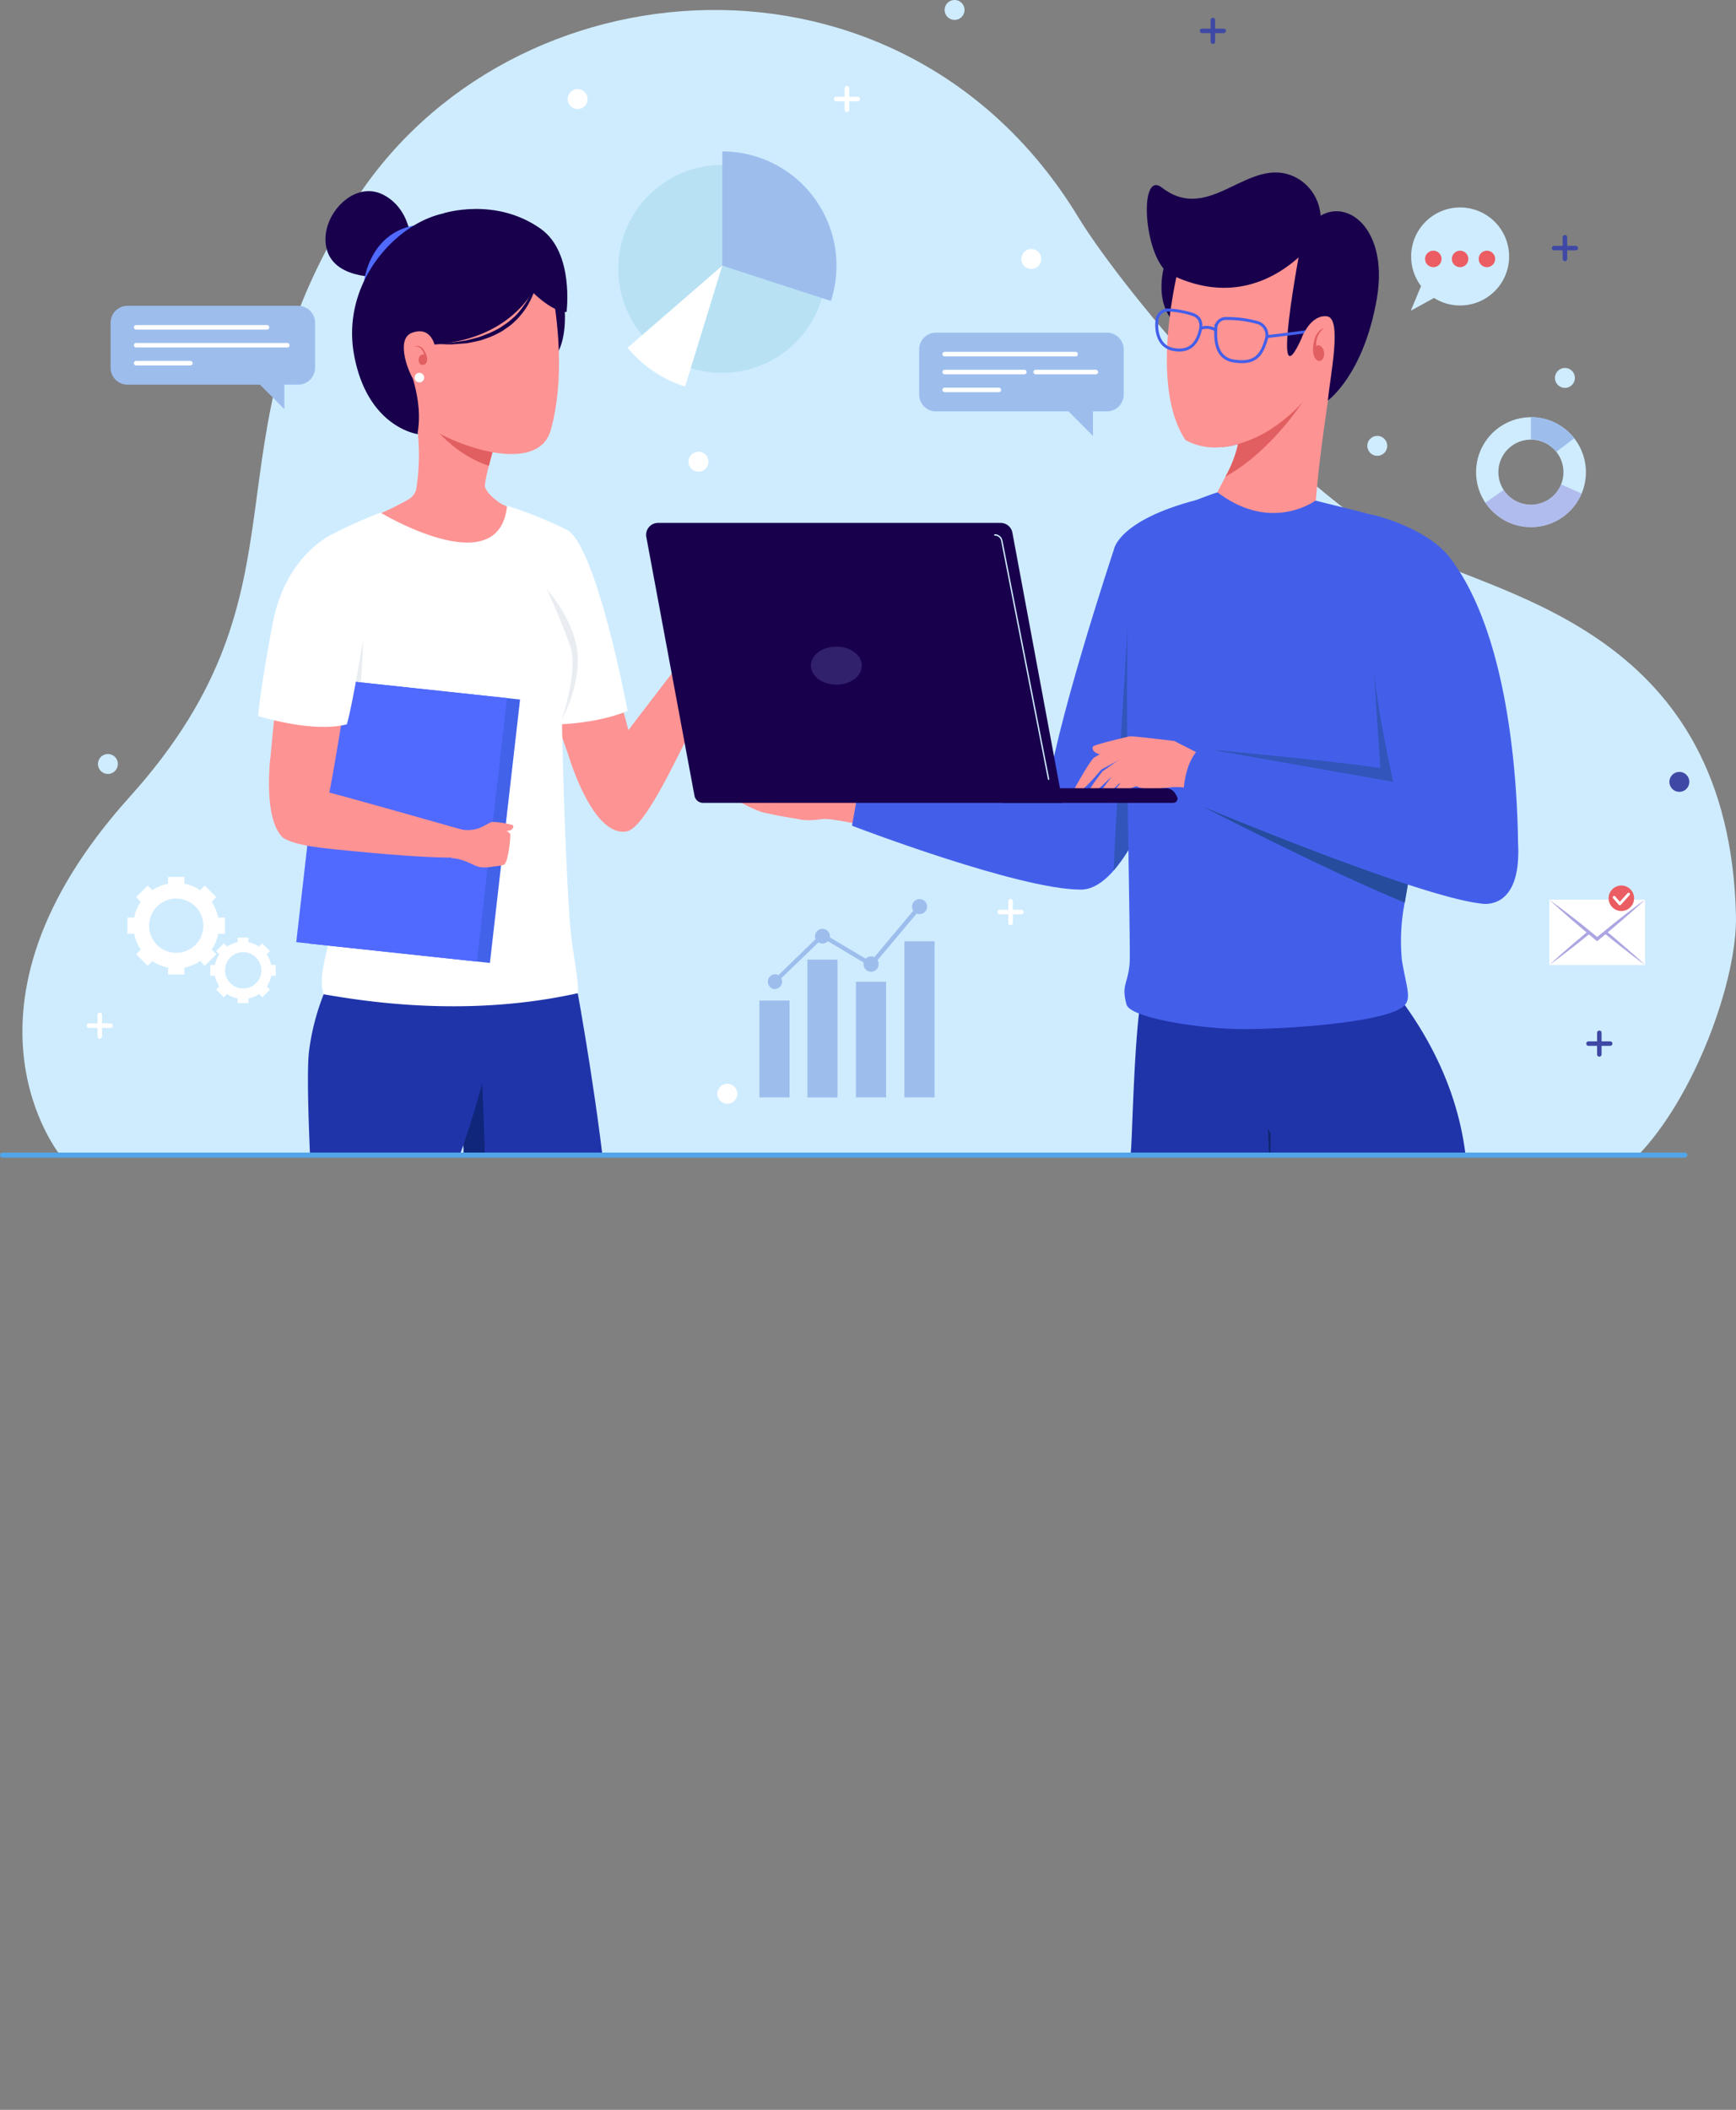 <svg xmlns="http://www.w3.org/2000/svg" xmlns:xlink="http://www.w3.org/1999/xlink" viewBox="0 0 373.56 453.77"><rect x="0" y="0" width="373.56" height="453.77" fill="#808080" stroke="none"/><defs><style>.cls-1,.cls-18,.cls-19,.cls-21,.cls-22,.cls-24,.cls-26,.cls-30{fill:none;}.cls-2{isolation:isolate;}.cls-3{fill:#cfecff;}.cls-4{clip-path:url(#clip-path);}.cls-5{fill:#2034aa;}.cls-6{fill:#0f267a;}.cls-7{fill:#18004d;}.cls-8{fill:#fe9393;}.cls-9{fill:#e15f60;}.cls-10{fill:#506aff;}.cls-11{fill:#fff;}.cls-12{fill:#e9edf2;}.cls-13{fill:#4262ea;}.cls-14{fill:#102772;}.cls-15{fill:#435fea;}.cls-16{fill:#3155ba;}.cls-17{fill:#264c9e;}.cls-18{stroke:#435fea;stroke-width:0.63px;}.cls-18,.cls-19,.cls-21,.cls-22,.cls-24,.cls-26{stroke-miterlimit:10;}.cls-19{stroke:#cfecff;stroke-width:0.3px;}.cls-19,.cls-21,.cls-22,.cls-24,.cls-26,.cls-30{stroke-linecap:round;}.cls-20{fill:#31216d;}.cls-21{stroke:#52a5e8;stroke-width:1.09px;}.cls-22,.cls-26,.cls-30{stroke:#fff;}.cls-22,.cls-24{stroke-width:0.97px;}.cls-23{fill:#3f49a5;}.cls-24{stroke:#3f49a5;}.cls-25{fill:#9dbeed;}.cls-26{stroke-width:0.97px;}.cls-27{fill:#b8e2f4;}.cls-28{fill:#aba6e2;}.cls-29{fill:#eb5d62;}.cls-30{stroke-linejoin:round;stroke-width:0.6px;}.cls-31{fill:#a1a1e5;opacity:0.63;mix-blend-mode:multiply;}</style><clipPath id="clip-path"><rect class="cls-1" x="3.08" y="12.76" width="359.45" height="235.68"/></clipPath></defs><title>home</title><g class="cls-2"><g id="Camada_2" data-name="Camada 2"><g id="Camada_1-2" data-name="Camada 1"><path class="cls-3" d="M13.17,248.74s-26.4-31.69,14.71-77.32,14.61-74.9,48.18-127.7,118.19-59,155.88,2.85c10.28,16.88,46.39,59.59,71.66,72,20.49,10.09,68.48,17.63,69.95,78.28.35,14-9,39.34-21.29,51.85Z"/><g class="cls-4"><path class="cls-5" d="M130.88,260.27H105.34l-.87-2.08h0l-4.75-11.53V213.6h24.6S129.12,239.79,130.88,260.27Z"/><path class="cls-6" d="M104.47,258.18,99.74,251l0-11.58,4-6.92S104.51,249,104.47,258.18Z"/><path class="cls-5" d="M70.84,211.07a50.54,50.54,0,0,0-4.34,15c-.81,6.47.73,32.6.73,32.6l25.69,4.44s8.66-17,14.38-44.88c2.58-12.62-22.23-6.76-22.23-6.76"/><path class="cls-7" d="M121.47,66s.62,5.47-1.21,9.38-4.15-8.28-4.15-8.28l1.24-4.39"/><path class="cls-8" d="M107.37,92.78s-.26.77-.65,2-1,3.29-1.52,5.39a34.3,34.3,0,0,0-1.24,9.39s-9.95,1-14.83-2.06c0,0,3-11.92-1.31-23.6Z"/><path class="cls-9" d="M106.72,94.79c-.43,1.36-1,3.29-1.52,5.39-8.63-2.8-13.54-10.53-13.54-10.53Z"/><path class="cls-8" d="M89.41,89.66c3.93,4.56,26,13.8,29.09,2.86s1.58-23.91,0-31.8c-1-4.9-3.59-14.23-16.66-12.78S72.17,69.64,89.41,89.66Z"/><path class="cls-7" d="M82.93,59.53s-10.61,1-12.58-5.77,5.58-15.38,12.24-11.82,6,12.28,6,12.28"/><path class="cls-10" d="M78.36,60.39s1.12-10.07,10.7-11.89l-3.59,6Z"/><path class="cls-7" d="M116.88,57.87s-3.64,15.68-25.41,16.34a2.48,2.48,0,0,0-3,1.29A6.79,6.79,0,0,0,88.41,80c1.34,4.19,2.19,8.52,1.49,12.87l0,.5S79.15,92,76.22,76.49c-3.4-18,13-32.52,24.18-30.79C105.12,46.43,115.89,50.4,116.88,57.87Z"/><path class="cls-7" d="M109.91,57.52s6.78,9.33,12,9.59c0,0,1.69-12.71-5.51-17.87-9.84-7-21-3.35-21-3.35"/><path class="cls-8" d="M89.7,104.73a3.82,3.82,0,0,1-1.88,2.73,66.34,66.34,0,0,1-9.45,4.39s20.77,14.92,36.11-1c0,0-5.55-1.69-7.1-2.81-3.72-2.69-3-4-3-4"/><path class="cls-8" d="M115.9,143.58s3.62,11,6.58,19.3a40,40,0,0,0,4,8.47c1.56,2,3.65,4.41,7.4,2.42s4.32-3.72,3.65-7.52-7-26.3-7-26.3"/><path class="cls-8" d="M122.48,162.88s5.17,17.53,12.54,15.89c3.83-1,10.53-15.65,13.54-21.46,9.48-18.29,10.24-22.4,10.24-22.4L154,132.68s-19,24.38-20.47,26.69"/><path class="cls-11" d="M124.33,213.61c-23.39,5.19-44.94,1.93-54.69.23-1.14-3.22.45-8.49,1.71-13.41,3.82-15.09,2.05-32.55.71-42.89-.53-4.15-1-7.15-1-8.39,0-1-.07-2.28-.18-3.74-.69-9-3-25-3.21-27.16-.23-2.5,14.21-8,14.21-8s25.59,15.43,27.22-1.48a91.55,91.55,0,0,1,12.65,5.06c1.08,7.38,1.62,23.44,1.83,31.74.09,3.18-2.66,9.15-2.66,9.15s.41,25,1.68,43.23C123.06,204.57,124.67,211.06,124.33,213.61Z"/><path class="cls-12" d="M78.17,137.3s-.34,12.84-1.93,19.59a11.4,11.4,0,0,1-4.18.65c-.53-4.15-1-7.15-1-8.39,0-1-.07-2.28-.18-3.74Z"/><polygon class="cls-13" points="105.42 207.1 66.57 202.94 73.05 146.28 111.91 150.45 105.42 207.1"/><polygon class="cls-10" points="102.61 206.8 63.75 202.63 70.23 145.98 109.09 150.14 102.61 206.8"/><path class="cls-8" d="M60.31,142.45S59,154,58.21,162.74a39,39,0,0,0,.13,9.38c.58,2.46,1.47,5.54,5.7,5.3s5.48-1.57,6.46-5.3,4.62-26.84,4.62-26.84"/><path class="cls-8" d="M58.17,163.18s-1.6,12.95,2.72,17c2.81,1.81,9.13,2.3,15.64,2.93,20.51,2,24.61,1.17,24.61,1.17l.28-5.27S71.73,170.52,69,170"/><path class="cls-8" d="M98.41,178.2a7.89,7.89,0,0,0,4.44,0c1.08-.37,2.34-1.21,3-1.42a16.13,16.13,0,0,1,4.42.67c.48.19,0,1-.52,1.16a11,11,0,0,1-1.91.16l-1.23,1.08-.27,6.4a6.41,6.41,0,0,1-2.52.29c-1.75,0-3.23-1.74-6.75-2"/><path class="cls-8" d="M108.26,178.36s1.43.57,1.54,1.06-.41,5.84-1.26,6.48c-.53.39-3.4.55-3.4.55l-.36-1.94s-.07-4,0-4.1,1.7-1.46,1.7-1.46l1.78-.59"/><path class="cls-8" d="M93.67,74.81s-.67-4.83-5-3.24c-3.4,1.24-1.12,7.64.16,9.82s3.87,1.6,4.25,0"/><path class="cls-11" d="M135.05,152.89s-6.8-36.31-13.31-39.06c.6,4.13-5.3,14.25-4.85,21.69a101.81,101.81,0,0,0,3.39,20.27C129.78,155.38,135.05,152.89,135.05,152.89Z"/><path class="cls-11" d="M71.75,114.79S61.57,119,58.69,134C56,148.14,55.54,154,55.54,154s11.89,3.74,19.1,1.77c1.35-4.65,3.73-19.63,3.73-19.63"/><path class="cls-12" d="M117.65,126.7s3.37,7.34,5.09,12.38-1.83,15.64-1.83,15.64,3.86-6.8,3.38-14S117.65,126.7,117.65,126.7Z"/><path class="cls-8" d="M152.31,134.87a13,13,0,0,0,1.2-2.56c.12-2.56.14-9.62,1.54-12.18a1.16,1.16,0,0,1,1.4.87c.42,1.16-.51,3.26-.09,4.33s1,.6,1.82,0a24,24,0,0,0,3.43-5c.43-1.36,1.1-2.88,1.39-2.87.79,0,.65,1.15.58,2.1a16.63,16.63,0,0,1-.51,1.86,14.2,14.2,0,0,1-1.17,2.63s.58-.86,1.69-2.17c.36-.81.74-1.43,1.18-2.53.38-1.36,1.06-1.56,1.36-1.28s0,1.31-.43,2.94a10.4,10.4,0,0,1-1.13,2.47c-.75,1.15-1.38,2-1.38,2s.75-1,1.67-2.07a13.09,13.09,0,0,0,1.46-2.48c.16-1.74,1.08-2.35,1.32-2a6.2,6.2,0,0,1-.13,2.79,7,7,0,0,1-.94,2.43c-.9,1.29-1.84,2.47-1.84,2.47s2.65-3.56,3.12-3.07-2,4.24-2.75,5.4a13.87,13.87,0,0,1-3.71,3.86c-1,.44-3.25,4.17-3.54,5"/><path class="cls-8" d="M166.39,124.49s1-1.87,1.21-2.06.63-.67,1-.35-1.14,3.06-1.14,3.06"/><path class="cls-7" d="M115.71,59.22a8.44,8.44,0,0,1-.16,1.25c-.08.39-.19.87-.34,1.4a13,13,0,0,1-.64,1.78,19.84,19.84,0,0,1-1,2,16.72,16.72,0,0,1-3.36,4,9.9,9.9,0,0,1-1.1.83c-.39.27-.76.55-1.15.79a26.17,26.17,0,0,1-2.5,1.22l-1.28.45a7.28,7.28,0,0,1-1.26.38c-.85.19-1.67.36-2.45.5L98.23,74c-.34,0-.67.06-1,.07l-.89,0-1.44-.06-1.25-.07,1.25-.1,1.43-.1.87-.06,1-.14,2.15-.33,2.35-.61c.82-.19,1.59-.6,2.43-.88a26.13,26.13,0,0,0,2.37-1.18c.38-.23.73-.49,1.1-.74a9.34,9.34,0,0,0,1.06-.78l1-.86a10.65,10.65,0,0,0,.87-.91A21.13,21.13,0,0,0,113,65.3a18.76,18.76,0,0,0,1.1-1.86,18.35,18.35,0,0,0,.78-1.67c.21-.51.37-1,.48-1.34C115.62,59.67,115.71,59.22,115.71,59.22Z"/><circle class="cls-11" cx="90.24" cy="81.21" r="1.03"/><path class="cls-9" d="M89.09,74.5a1.69,1.69,0,0,1,2.09.76c1.16,1.67.87,3.44-.43,3.19-.72-.14-.8-1.16-.48-1.74a.9.9,0,0,1,1-.43S90.85,74.27,89.09,74.5Z"/><path class="cls-8" d="M245.06,420.29v15.33a21.59,21.59,0,0,0,9.8,0l.73-17.14"/><path class="cls-5" d="M255,433.56s-1.33,1.38-6.14,1.21a6.47,6.47,0,0,0-5.93-1s-4.82,4.21-8.24,4.9-7.41,1.1-8.34,2.61a3.15,3.15,0,0,0-.58,2.49s-.23.64,3.94.81,17.55-.4,19.87-.29,5.44.18,6.89-.29S257.74,436.23,255,433.56Z"/><path class="cls-5" d="M280.59,257.92a76.46,76.46,0,0,1-.84,7.8c-.75,4.51-2.64,11.66-4.93,19.65-3.95,13.73-9.13,29.9-12,39.25C274,347.54,258,423.41,256,429.71a24.28,24.28,0,0,1-11.85-.61c-2.38-35-6.49-106.06-6.45-107.76.93-36,5.34-69.13,5.7-74.42s.92-34.85,3.45-35.85c5.6-2.09,20.1-6.91,26.65,2.61C280.34,223.68,281.42,244.5,280.59,257.92Z"/><path class="cls-14" d="M280.59,257.92a76.46,76.46,0,0,1-.84,7.8c-.75,4.51-2.64,11.66-4.93,19.65-.69-11.33-2-42.79-2-42.79Z"/><path class="cls-8" d="M291.29,426.47l1.1,15.29a21.66,21.66,0,0,0,9.77-.7l-.5-17.16"/><path class="cls-5" d="M306.24,448.25c-1.25.82-4.29,1.61-6.58,2.11-1.26.25-5.75,1.64-10.18,3a10.66,10.66,0,0,1-5.38.15L277.7,452a1.43,1.43,0,0,1-1.28-1.7c.39-1.32,1.78-2.18,3.74-2.1a8.56,8.56,0,0,0,1.5-.09,10.67,10.67,0,0,0,6-3.1c1.63-1.62,2.84-3.08,2.84-3.08a6.49,6.49,0,0,1,6-.56c4.69-1.12,5.59-2.79,5.59-2.79C305.47,440.44,307.51,447.43,306.24,448.25Z"/><path class="cls-5" d="M303,434.25a16.62,16.62,0,0,1-12.35.85c.66,1.58-15-78.88-16.84-94.9-.1-1-.54-5.3-.64-6.72-.7-8.34.33-49.75.05-66.1l.52-52.2s-15.43-1.43-4.57.43c13.8,2.33,32.35-.52,32.35-.52,18.2,24.61,15.13,47.35,11.63,58.26a105.72,105.72,0,0,0-3.42,13.46c-3,16.81-11,38.42-12.91,49.68C313.57,376.09,304.43,421.69,303,434.25Z"/><path class="cls-8" d="M187.76,168.9l-8-1.92a19.68,19.68,0,0,1-4.4-4,9,9,0,0,0-7.52-2.72c-.83,0-.9,1.08.57,2.08,1,.67,2.69.36,3.27,2.65.26,1-2.63,1.06-4.12.56s-6.55-2.91-7.85-3.46-2.38.29,1,2.77a44.07,44.07,0,0,0,5.39,3.47,16,16,0,0,0,1.19,2.11,1.49,1.49,0,0,0,.6.39,13,13,0,0,0,1.12,2,1,1,0,0,0,.26.22c.31.65.6,1.28.87,1.82,1,2.1,5.1,1.51,6.88,1.28s9.42,1.5,9.42,1.5Z"/><path class="cls-8" d="M168.26,168.22a20,20,0,0,1-5.11-1.07c-3-1-6.83-3.13-7.61-3.22s-.87.91,0,1.7a29.82,29.82,0,0,0,4.74,2.91,91.24,91.24,0,0,0,8.92,2.7"/><path class="cls-8" d="M169.31,170.33a20.07,20.07,0,0,1-5.2-.48c-3.09-.66-7.14-2.35-7.92-2.34s-.77,1,.19,1.68a29.34,29.34,0,0,0,5,2.36c1.74.64,9.16,2.47,9.16,2.47"/><path class="cls-8" d="M171.83,173.43a20.07,20.07,0,0,1-5.2-.48c-3.09-.66-7.13-2.35-7.92-2.35s-.76,1,.19,1.69a29.34,29.34,0,0,0,5,2.36,92.46,92.46,0,0,0,9.16,1.67"/><path class="cls-15" d="M260.15,144c-4.89,12.12-16.86,31.67-16.86,31.67-7.76.67-18.21-3-18.21-3,1.35-14.69,14.6-54.44,14.6-54.44s.8-6.27,17.81-10.71"/><path class="cls-15" d="M232.48,171.94l-47.4-4.17-1.74,9.82s35.84,13.75,49.24,13.74c11,0,19.64-31.14,19.64-31.14Z"/><path class="cls-16" d="M243.06,128.76s-2.38,36-3.45,58.49a44,44,0,0,0,5.16-7.9Z"/><path class="cls-15" d="M307,168.26c-.79,4.21-2.14,11.19-3.39,18.14-.46,2.63-.93,5.25-1.34,7.72a43.05,43.05,0,0,0-.6,12.42c.92,5.54,2.05,8,.64,9.6-3.15,3.66-24.69,5.19-34.8,5.19-9,0-24.33-2.4-25.1-5.28-1.16-4.29.27-4.28.66-8.78s-2.18-88.29,1.36-92.36c4.18-3.47,10.83-6.84,17.49-9,4.73-.78,12.75-.44,21.2,1.76,9.81,2.53,21.21,4.69,22.91,8.41C307.65,119.57,309.38,155.77,307,168.26Z"/><path class="cls-17" d="M303.63,186.4c-.46,2.63-.93,5.25-1.34,7.72-16.84-6.84-45.2-21.49-46.06-22Z"/><path class="cls-16" d="M305.26,178.35l-4.55-25-5.06-9.11s.57,9.6,1.39,20.92c-11.91-1.68-36-3.88-36-3.88s22.29,7,23.19,7.16c.72.16,9.75,1.24,13.16,1.64.21,2.75.43,5.53.66,8.23Z"/><path class="cls-8" d="M243.06,158.37s-7.55,1.74-7.85,2.19,0,1.68,2.47,1.79a11,11,0,0,0,4.93-1.19"/><path class="cls-8" d="M241.87,162.64l-4.63,3.25s-2.88,3.74-2.73,4a1.37,1.37,0,0,0,1.89-.22c.86-.78,2.56-2.41,2.56-2.41l4.46-1.68"/><path class="cls-8" d="M243.79,163.87l-4.64,3.25s-2.88,3.74-2.73,4a1.38,1.38,0,0,0,1.89-.22c.86-.79,2.56-2.41,2.56-2.41l4.47-1.69"/><path class="cls-8" d="M245.79,165.08l-4.64,3.25s-2.88,3.74-2.73,4a1.37,1.37,0,0,0,1.89-.22c.86-.78,2.56-2.41,2.56-2.41l4.47-1.68"/><path class="cls-8" d="M260.52,163.36l-7.85-4s-8.23-1-9.4-1-6.9,4.15-7.72,4.5-4.23,6.59-4.23,6.59a1,1,0,0,0,1.05.6c.86,0,4.6-4.53,4.6-4.53l4.33-2.35a14.25,14.25,0,0,0,2.47,5.27c1.52,1.86,5.45,1.15,8.45.87a12,12,0,0,1,3.55.25"/><path class="cls-15" d="M326.56,184.83a13.87,13.87,0,0,0,.11-1.59c0-12.53-1.47-46-14.62-63.23-5.1-6.69-16.8-9.32-16.8-9.32l.25,31.09c.31,11.6,8.13,43.05,8.13,43.05Z"/><path class="cls-15" d="M255.61,165.13a19.65,19.65,0,0,0-.94,6.63s50,21.13,64.21,22.59h0l-.53-22.92L258.14,160.8A12.16,12.16,0,0,0,255.61,165.13Z"/><path class="cls-15" d="M318.88,194.35s8.43,1.65,7.79-12.51c-.56-12.48-11.72-9.17-11.72-9.17L312.41,183Z"/><path class="cls-8" d="M283.16,107.6l0,0s-9.51,7.18-21.2-1.75c0,0,1.48-2.82,1.73-3.33a25.46,25.46,0,0,0,2.72-7c.08-.23.12-.49.19-.76a28.81,28.81,0,0,0,.49-3.36,28.29,28.29,0,0,0-.18-6.88l1.13-.92,18.64-14.65,2.12-1.66s-.61,3.56-1.46,8.78c-.47,3-1,6.42-1.58,10.09C284.66,93.58,283.59,101.72,283.16,107.6Z"/><path class="cls-9" d="M280.24,86.58v0c-2.67,3.87-8.69,11.61-16.56,15.94a25.46,25.46,0,0,0,2.72-7,17.46,17.46,0,0,1-3.43.66c.05-.85.09-1.74.07-2.67l1.24-.74,2.8-1.37,14.72-7.17S281.27,85.13,280.24,86.58Z"/><path class="cls-7" d="M250.83,56.14s-3.24,8.88,2.55,13.93l2.77-13.53Z"/><path class="cls-8" d="M283.29,82.81a42.22,42.22,0,0,1-3.05,3.77v0a35.58,35.58,0,0,1-6.05,5.23,25.8,25.8,0,0,1-7.79,3.68,17.46,17.46,0,0,1-3.43.66,13.06,13.06,0,0,1-7.85-1.49c-4.64-6.89-4.47-18.07-3.41-26.56.41-3.43,1-6.42,1.43-8.51.41-1.89.72-3,.72-3s0-.15.05-.23c2-11,16.65-11.34,26.73-5.17a17.79,17.79,0,0,1,1.7,1.18,19.6,19.6,0,0,1,6.5,7.62c2.36,5.18.91,11.06-1.51,16.07l-.39.79A46.89,46.89,0,0,1,283.29,82.81Z"/><path class="cls-7" d="M283.89,50.37S272,68.76,252,59.09c-5.85-2.83-7.16-22.73-2-18.76,10.53,8.15,18.81-7.37,28.92-2.13C282.1,39.88,285.29,44,283.89,50.37Z"/><path class="cls-7" d="M279.92,52.7s-6.93,36.11.4,19.53c0,0,1.86-4.62,5.22-4.2s.66,12.85.2,18.11c0,0,7.7-5.5,10.53-21.89s-8.18-23.12-14.28-16Z"/><path class="cls-9" d="M284.88,70.61s-1.89.26-2.29,3.72,1.83,4.15,2.28,2.33-1.24-2.93-1.61-2.17A4.25,4.25,0,0,1,284.88,70.61Z"/><path class="cls-18" d="M249,68.56a2.41,2.41,0,0,1,2.33-1.89,20.05,20.05,0,0,1,5.48,1c1.34.6,2.15,1.71,1.16,4.42-.63,1.7-1.91,3.69-5.44,3.08C249.6,74.67,248.58,71.71,249,68.56Z"/><path class="cls-18" d="M263.81,68.5a24.64,24.64,0,0,1,6.88.9,2.83,2.83,0,0,1,1.86,3.34c-1,3.5-2.27,5.65-7.07,4.9-4-.62-4-4.87-3.83-7.31A2.12,2.12,0,0,1,263.81,68.5Z"/><path class="cls-18" d="M258.45,70.61a3.58,3.58,0,0,1,3.13.37"/><path class="cls-18" d="M272.62,72.39s6.79-.76,8.93-1.15"/><path class="cls-8" d="M280.09,72.73a10.22,10.22,0,0,1,2.76-3.92l-.15,2.25Z"/><path class="cls-7" d="M228.67,172.67H151.28a1.87,1.87,0,0,1-1.84-1.53l-10.36-55.63a2.57,2.57,0,0,1,2.54-3.05h73.69a2.57,2.57,0,0,1,2.54,2.1Z"/><path class="cls-7" d="M252.45,172.67H215.67v-3.14h35.22a2.28,2.28,0,0,1,2,1.14l.37.63A.91.91,0,0,1,252.45,172.67Z"/><path class="cls-19" d="M214.07,115.05a1.53,1.53,0,0,1,1.5,1.23l10.07,51.3"/><path class="cls-20" d="M185.45,143.16c0,2.26-2.45,4.09-5.48,4.09s-5.48-1.83-5.48-4.09,2.45-4.09,5.48-4.09S185.45,140.9,185.45,143.16Z"/></g><line class="cls-21" x1="0.55" y1="248.43" x2="362.54" y2="248.43"/><line class="cls-22" x1="179.92" y1="21.3" x2="184.58" y2="21.3"/><line class="cls-22" x1="182.25" y1="18.98" x2="182.25" y2="23.63"/><line class="cls-22" x1="215.13" y1="196.16" x2="219.79" y2="196.16"/><line class="cls-22" x1="217.46" y1="193.83" x2="217.46" y2="198.49"/><path class="cls-11" d="M224.06,55.69a2.14,2.14,0,1,1-2.13-2.13A2.14,2.14,0,0,1,224.06,55.69Z"/><path class="cls-11" d="M152.44,99.3a2.14,2.14,0,1,1-2.13-2.14A2.13,2.13,0,0,1,152.44,99.3Z"/><path class="cls-11" d="M126.44,21.3a2.14,2.14,0,1,1-2.13-2.13A2.13,2.13,0,0,1,126.44,21.3Z"/><path class="cls-3" d="M338.89,81.28a2.14,2.14,0,1,1-2.14-2.14A2.14,2.14,0,0,1,338.89,81.28Z"/><path class="cls-3" d="M298.51,95.88a2.14,2.14,0,1,1-2.13-2.13A2.14,2.14,0,0,1,298.51,95.88Z"/><path class="cls-3" d="M207.55,2.14A2.14,2.14,0,1,1,205.41,0,2.14,2.14,0,0,1,207.55,2.14Z"/><path class="cls-23" d="M363.51,168.16a2.14,2.14,0,1,1-2.13-2.14A2.13,2.13,0,0,1,363.51,168.16Z"/><path class="cls-11" d="M158.65,235.23a2.14,2.14,0,1,1-2.14-2.13A2.14,2.14,0,0,1,158.65,235.23Z"/><path class="cls-3" d="M25.36,164.3a2.14,2.14,0,1,1-2.14-2.13A2.14,2.14,0,0,1,25.36,164.3Z"/><line class="cls-24" x1="258.66" y1="6.64" x2="263.32" y2="6.64"/><line class="cls-24" x1="260.99" y1="4.31" x2="260.99" y2="8.97"/><line class="cls-24" x1="334.42" y1="53.36" x2="339.08" y2="53.36"/><line class="cls-24" x1="336.75" y1="51.03" x2="336.75" y2="55.69"/><line class="cls-24" x1="341.82" y1="224.45" x2="346.48" y2="224.45"/><line class="cls-24" x1="344.15" y1="222.12" x2="344.15" y2="226.78"/><line class="cls-22" x1="19.14" y1="220.59" x2="23.8" y2="220.59"/><line class="cls-22" x1="21.47" y1="218.27" x2="21.47" y2="222.92"/><path class="cls-25" d="M64.18,65.78H27.43a3.63,3.63,0,0,0-3.63,3.63V79.1a3.63,3.63,0,0,0,3.63,3.63H55.94L61.2,88V82.73h3A3.63,3.63,0,0,0,67.8,79.1V69.41A3.63,3.63,0,0,0,64.18,65.78Z"/><line class="cls-26" x1="29.29" y1="70.4" x2="57.46" y2="70.4"/><line class="cls-26" x1="29.29" y1="74.25" x2="61.83" y2="74.25"/><line class="cls-26" x1="29.29" y1="78.11" x2="40.96" y2="78.11"/><path class="cls-25" d="M238.17,71.54H201.41a3.62,3.62,0,0,0-3.62,3.62v9.7a3.62,3.62,0,0,0,3.62,3.62h28.52l5.26,5.27V88.48h3a3.62,3.62,0,0,0,3.62-3.62v-9.7A3.62,3.62,0,0,0,238.17,71.54Z"/><line class="cls-26" x1="203.28" y1="76.16" x2="231.45" y2="76.16"/><line class="cls-26" x1="203.28" y1="80.01" x2="220.43" y2="80.01"/><line class="cls-26" x1="222.87" y1="80.01" x2="235.81" y2="80.01"/><line class="cls-26" x1="203.28" y1="83.86" x2="214.94" y2="83.86"/><path class="cls-27" d="M177.78,57.82a22.36,22.36,0,0,1-22.36,22.37,22.31,22.31,0,0,1-17.27-8.13h0a22.37,22.37,0,1,1,39.63-14.23Z"/><path class="cls-25" d="M180,57.14a24.51,24.51,0,0,1-1.2,7.59l-23.37-7.59V32.56A24.58,24.58,0,0,1,180,57.14Z"/><path class="cls-11" d="M155.42,57.14l-8,26a26.37,26.37,0,0,1-12.37-8.35h0Z"/><rect class="cls-25" x="173.74" y="206.39" width="6.49" height="29.64"/><rect class="cls-25" x="184.18" y="211.14" width="6.49" height="24.88"/><rect class="cls-25" x="163.41" y="215.19" width="6.49" height="20.83"/><rect class="cls-25" x="194.61" y="202.44" width="6.49" height="33.58"/><path class="cls-25" d="M166.68,212.71a1.6,1.6,0,0,0,1.45-2.32l8-7.72a1.58,1.58,0,0,0,.86.26,1.62,1.62,0,0,0,1.16-.5l7.68,4.58a1.94,1.94,0,0,0,0,.24,1.62,1.62,0,1,0,3.23,0,1.56,1.56,0,0,0-.21-.77l8.41-10a1.54,1.54,0,0,0,.61.12,1.62,1.62,0,1,0-1.35-.74l-8.38,10a1.51,1.51,0,0,0-.7-.17,1.58,1.58,0,0,0-1.16.5l-7.68-4.58a2,2,0,0,0,0-.25,1.61,1.61,0,1,0-3.1.62l-8,7.76a1.57,1.57,0,0,0-.78-.21,1.62,1.62,0,0,0,0,3.23Z"/><path class="cls-11" d="M48.41,200.84v-3.5H46.94a9.21,9.21,0,0,0-1.4-3.4l1-1-2.47-2.48-1,1a9.21,9.21,0,0,0-3.4-1.4V188.6h-3.5v1.46a9.21,9.21,0,0,0-3.4,1.4l-1-1-2.48,2.48,1,1a9.06,9.06,0,0,0-1.41,3.4H27.43v3.5h1.46a9.13,9.13,0,0,0,1.41,3.4l-1,1,2.48,2.47,1-1a9.21,9.21,0,0,0,3.4,1.4v1.47h3.5v-1.47a9.21,9.21,0,0,0,3.4-1.4l1,1,2.47-2.47-1-1a9.28,9.28,0,0,0,1.4-3.4Zm-10.49,4.09a5.84,5.84,0,1,1,5.84-5.84A5.84,5.84,0,0,1,37.92,204.93Z"/><path class="cls-11" d="M59.33,209.86v-2.34h-1a6.29,6.29,0,0,0-.94-2.28l.69-.69-1.66-1.65-.69.69a6.05,6.05,0,0,0-2.28-.94v-1H51.13v1a6,6,0,0,0-2.27.94l-.69-.69-1.66,1.65.69.69a6.29,6.29,0,0,0-.94,2.28h-1v2.34h1a6.29,6.29,0,0,0,.94,2.28l-.69.69,1.66,1.65.69-.69a6,6,0,0,0,2.27.94v1h2.34v-1a6.05,6.05,0,0,0,2.28-.94l.69.69,1.66-1.65-.69-.69a6.29,6.29,0,0,0,.94-2.28Zm-7,2.74a3.91,3.91,0,1,1,3.91-3.91A3.9,3.9,0,0,1,52.3,212.6Z"/><rect class="cls-11" x="333.38" y="193.5" width="20.61" height="14.05"/><path class="cls-28" d="M333.38,207.55c1.63-1.53,3.3-3,5-4.45s3.41-2.87,5.11-4.31l.21-.18.22.18,2.56,2.15c.85.72,1.71,1.42,2.54,2.16,1.68,1.45,3.36,2.92,5,4.45-1.81-1.31-3.57-2.67-5.32-4.05-.89-.67-1.74-1.39-2.61-2.08l-2.59-2.1h.43c-1.74,1.39-3.45,2.81-5.2,4.18S335.19,206.24,333.38,207.55Z"/><polyline class="cls-11" points="333.38 193.5 343.68 201.99 353.99 193.5"/><path class="cls-28" d="M333.38,193.5c1.81,1.31,3.56,2.67,5.32,4s3.46,2.8,5.2,4.19h-.43l2.59-2.1c.87-.7,1.72-1.41,2.61-2.09,1.75-1.37,3.51-2.73,5.32-4-1.63,1.53-3.31,3-5,4.45-.83.74-1.69,1.44-2.54,2.16l-2.56,2.15-.22.18-.21-.18c-1.7-1.44-3.42-2.85-5.11-4.31S335,195,333.38,193.5Z"/><path class="cls-29" d="M351.63,193.19a2.74,2.74,0,1,1-2.74-2.74A2.74,2.74,0,0,1,351.63,193.19Z"/><polyline class="cls-30" points="347.34 192.99 348.56 194.4 350.45 192.3"/><path class="cls-3" d="M305.79,61.52a10.54,10.54,0,1,1,2.79,2.56l-5,2.75Z"/><path class="cls-29" d="M318.19,55.69A1.77,1.77,0,1,0,320,53.92,1.77,1.77,0,0,0,318.19,55.69Z"/><path class="cls-29" d="M312.42,55.69a1.77,1.77,0,1,0,1.77-1.77A1.77,1.77,0,0,0,312.42,55.69Z"/><path class="cls-29" d="M306.66,55.69a1.77,1.77,0,1,0,1.77-1.77A1.77,1.77,0,0,0,306.66,55.69Z"/><path class="cls-3" d="M338.76,94.27a11.82,11.82,0,1,0,1.58,11.88h0a11.87,11.87,0,0,0-1.58-11.87Zm-9.33,14.28a7,7,0,1,1,7-7,6.88,6.88,0,0,1-.52,2.65A7,7,0,0,1,329.43,108.55Z"/><path class="cls-25" d="M338.76,94.27l-3.85,2.89a7,7,0,0,0-5.48-2.63V89.71A11.82,11.82,0,0,1,338.76,94.27Z"/><path class="cls-31" d="M340.34,106.14h0a11.85,11.85,0,0,1-20.73,2l3.95-2.76a7,7,0,0,0,12.36-1.2Z"/></g></g></g></svg>